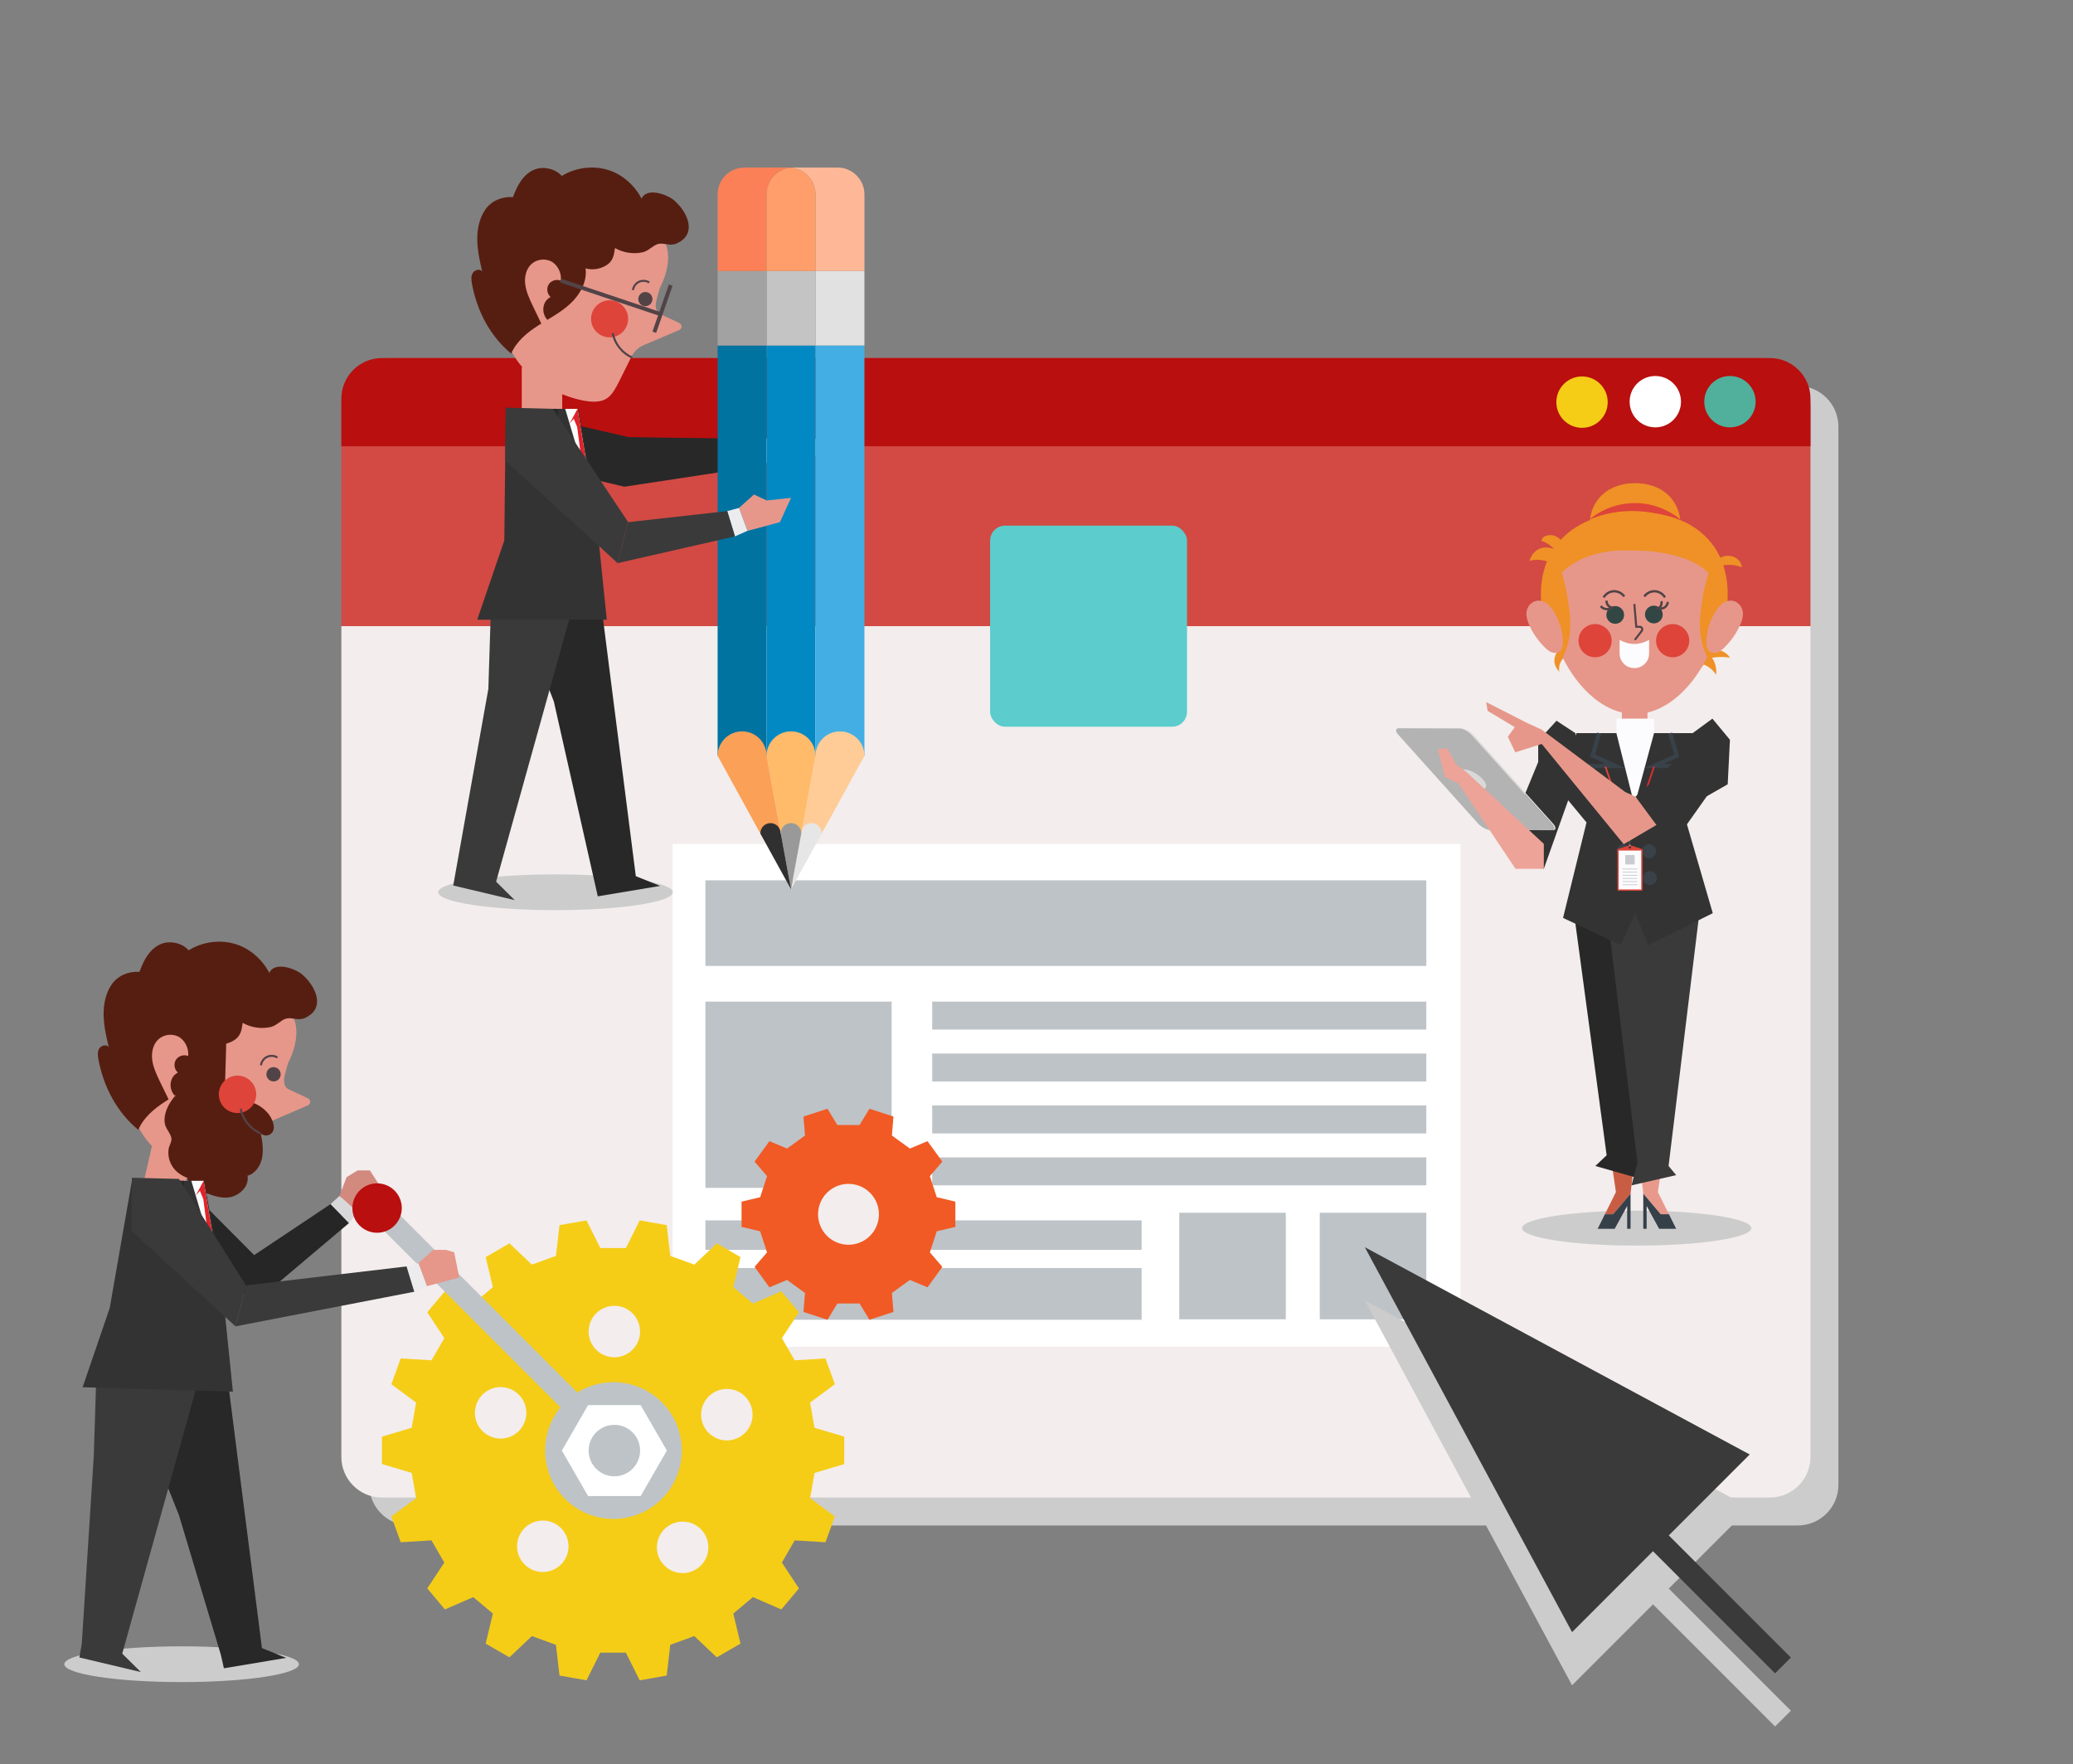 <?xml version="1.0" encoding="UTF-8"?>
<svg xmlns="http://www.w3.org/2000/svg" version="1.1" viewBox="0 0 3712.27 3158.64">
  <rect x="0" y="0" width="3712.27" height="3158.64" fill="#808080" stroke="none"/>
  <defs>
    <style>
      .cls-1, .cls-2, .cls-3, .cls-4, .cls-5, .cls-6, .cls-7, .cls-8, .cls-9, .cls-10, .cls-11, .cls-12, .cls-13, .cls-14, .cls-15, .cls-16, .cls-17, .cls-18, .cls-19, .cls-20, .cls-21, .cls-22, .cls-23, .cls-24, .cls-25, .cls-26, .cls-27, .cls-28, .cls-29, .cls-30, .cls-31, .cls-32, .cls-33, .cls-34, .cls-35, .cls-36, .cls-37, .cls-38, .cls-39, .cls-40, .cls-41, .cls-42, .cls-43, .cls-44, .cls-45, .cls-46, .cls-47, .cls-48, .cls-49, .cls-50, .cls-51, .cls-52, .cls-53, .cls-54 {
        stroke-width: 0px;
      }

      .cls-1, .cls-50 {
        fill: #ccc;
      }

      .cls-2 {
        fill: #c95d43;
      }

      .cls-3 {
        fill: #4e4e4f;
      }

      .cls-4 {
        fill: #fcfcfe;
      }

      .cls-5 {
        fill: #ef9126;
      }

      .cls-6 {
        fill: #0289c3;
      }

      .cls-7 {
        fill: #fdfdff;
      }

      .cls-8 {
        fill: #282828;
      }

      .cls-9 {
        fill: #ececee;
      }

      .cls-10 {
        fill: #f15a24;
      }

      .cls-11 {
        fill: #c4c4c4;
      }

      .cls-55 {
        isolation: isolate;
      }

      .cls-12 {
        fill: #d24a43;
      }

      .cls-13 {
        fill: #b3b3b3;
      }

      .cls-14 {
        fill: #d9d9d9;
      }

      .cls-15 {
        fill: #561e11;
      }

      .cls-16 {
        fill: none;
      }

      .cls-17 {
        fill: #303030;
      }

      .cls-18 {
        fill: #524347;
      }

      .cls-19 {
        fill: #f5cd17;
      }

      .cls-20 {
        fill: #43aee4;
      }

      .cls-21 {
        fill: #eda398;
      }

      .cls-22 {
        fill: #ffb897;
      }

      .cls-23 {
        fill: #e6e6e6;
      }

      .cls-24 {
        fill: #999;
      }

      .cls-25 {
        fill: #364049;
      }

      .cls-26 {
        fill: #324644;
      }

      .cls-27 {
        fill: #394149;
      }

      .cls-28 {
        fill: #fb8057;
      }

      .cls-29 {
        fill: #e1e1e1;
      }

      .cls-30 {
        fill: #0073a0;
      }

      .cls-31 {
        fill: #fba057;
      }

      .cls-32 {
        fill: #484849;
      }

      .cls-33 {
        fill: #ffcc97;
      }

      .cls-34 {
        fill: #cbccd0;
      }

      .cls-35 {
        fill: #e9998c;
      }

      .cls-36 {
        fill: #262626;
      }

      .cls-37 {
        fill: #a2a2a2;
      }

      .cls-38 {
        fill: #e0232a;
      }

      .cls-39 {
        fill: #d28a7e;
      }

      .cls-40 {
        fill: #db2e2a;
      }

      .cls-41 {
        fill: #f3eded;
      }

      .cls-42 {
        fill: #3a3a3a;
      }

      .cls-43 {
        fill: #50b09b;
      }

      .cls-44 {
        fill: #333;
      }

      .cls-45 {
        fill: #ff9e6a;
      }

      .cls-46 {
        fill: #fff;
      }

      .cls-47 {
        fill: #b90f0f;
      }

      .cls-48 {
        fill: #5ccccc;
      }

      .cls-49 {
        fill: #bec3c7;
      }

      .cls-50, .cls-56 {
        mix-blend-mode: multiply;
      }

      .cls-51 {
        fill: #e6978a;
      }

      .cls-52 {
        fill: #ffbb6a;
      }

      .cls-53 {
        fill: #de443a;
      }

      .cls-54 {
        fill: #d8d8da;
      }
    </style>
  </defs>
  <g class="cls-55">
    <g id="Objects">
      <g>
        <path class="cls-50" d="M3219.49,2731.29H733.97c-40.13,0-72.66-32.53-72.66-72.66V691.09h2558.18c40.13,0,72.66,32.53,72.66,72.66v1894.89c0,40.13-32.53,72.66-72.66,72.66Z"/>
        <g>
          <path class="cls-12" d="M3242.15,1121.13H611.31v-392.39c0-48.41,39.24-87.66,87.66-87.66h2455.66c48.34,0,87.52,39.18,87.52,87.52v392.53Z"/>
          <path class="cls-41" d="M3169.49,2681.29H683.97c-40.13,0-72.66-32.53-72.66-72.66v-1487.5h2630.83v1487.5c0,40.13-32.53,72.66-72.66,72.66Z"/>
          <rect class="cls-46" x="1204.51" y="1511.17" width="1410.94" height="900.09"/>
          <rect class="cls-49" x="1263.24" y="1576.17" width="1290.96" height="153.32"/>
          <rect class="cls-48" x="1773.04" y="941.12" width="352.64" height="360.04" rx="26.77" ry="26.77"/>
          <path class="cls-47" d="M3242.15,798.96H611.31v-85.22c0-40.13,32.53-72.66,72.66-72.66h2485.52c40.13,0,72.66,32.53,72.66,72.66v85.22Z"/>
          <rect class="cls-49" x="1263.24" y="1793.34" width="333.49" height="333.49"/>
          <rect class="cls-49" x="1669.36" y="1793.34" width="884.83" height="50.1"/>
          <rect class="cls-49" x="1669.36" y="1886.31" width="884.83" height="50.1"/>
          <rect class="cls-49" x="1669.36" y="1979.27" width="884.83" height="50.1"/>
          <rect class="cls-49" x="1669.36" y="2072.24" width="884.83" height="50.1"/>
          <rect class="cls-49" x="1263.24" y="2185.07" width="781.13" height="52.76"/>
          <rect class="cls-49" x="2363.38" y="2171.37" width="190.82" height="190.82"/>
          <rect class="cls-49" x="2111.78" y="2171.37" width="190.82" height="190.82"/>
          <rect class="cls-49" x="1268.52" y="2270.4" width="775.84" height="92.59"/>
          <circle class="cls-19" cx="2833.05" cy="720.02" r="45.99"/>
          <circle class="cls-46" cx="2964.28" cy="719.19" r="45.99"/>
          <circle class="cls-43" cx="3097.92" cy="719.19" r="45.99"/>
        </g>
      </g>
      <g>
        <polygon class="cls-50" points="2444.13 2328.31 2815.21 3017.48 2960.11 2872.57 3178.79 3091.24 3207.07 3062.96 2988.4 2844.29 3133.3 2699.38 2444.13 2328.31"/>
        <polygon class="cls-42" points="2444.13 2233.13 2815.21 2922.3 2960.11 2777.39 3178.79 2996.06 3207.07 2967.78 2988.4 2749.11 3133.3 2604.2 2444.13 2233.13"/>
      </g>
      <g>
        <ellipse class="cls-50" cx="994.75" cy="1597.56" rx="210.08" ry="32"/>
        <g>
          <rect class="cls-51" x="934.36" y="657.49" width="72.44" height="74.54"/>
          <g>
            <path class="cls-51" d="M950.87,379.3c94.78-59.82,200.51,4.22,232.28,42.35,30.95,37.14-1.72,94.21-1.72,94.21-6.33,21.84-6.92,27.17-6.92,27.17-1.02,9.66,1.67,16.36,7.97,19.33l34.12,16.1c5.32,2.51,5.17,10.12-.24,12.43l-63.87,27.17c-9.34,3.97-16.96,11.14-21.49,20.22l-22.06,44.18c-13.34,26.73-22.12,38.62-51.92,36.48-27.33-1.97-103.96-24.3-137.88-84.33,0,0-112.28-164.43,31.72-255.32Z"/>
            <path class="cls-18" d="M1144.16,530.27c-3.68,8.31,2.05,17.55,11.14,17.93,5.05.21,9.92-2.82,11.97-7.43,3.68-8.31-2.05-17.55-11.14-17.93-5.05-.21-9.92,2.81-11.97,7.43Z"/>
            <path class="cls-53" d="M1061.05,557.92c-8.8,21.28,5.65,44.55,28.63,46.09,13.91.93,27.25-7.35,32.58-20.23,8.8-21.28-5.65-44.55-28.63-46.09-13.91-.93-27.25,7.35-32.58,20.23Z"/>
            <path class="cls-18" d="M1131.37,641.78c-18.45-8-32.21-25.25-35.9-45.03l3.55-.66c3.48,18.6,16.43,34.83,33.79,42.36l-1.45,3.33Z"/>
            <path class="cls-18" d="M1131.66,519.25c.86-6.95,5.53-13.37,11.89-16.34,6.35-2.97,14.25-2.44,20.16,1.37l-1.97,3.04c-4.88-3.13-11.4-3.59-16.67-1.13-5.24,2.45-9.1,7.75-9.82,13.5l-3.59-.45Z"/>
            <path class="cls-15" d="M915.46,633.24c9.03-21.68,28.16-37.44,47.9-50.16,19.74-12.72,41.01-23.5,58.15-39.56,17.14-16.06,30.49-39.77,27.06-63.01,12.77,3.53,27.03,1.27,38.07-6.05,11.05-7.32,12.86-17.24,14.6-30.38,14.79,8.48,32.75,11.27,49.42,7.69,10.84-2.33,18.6-12.59,27.91-14.93,10.5-2.64,21.21,4.38,33.12-.92,38.24-17.02,18.98-56.92-4.36-77.13-11.87-10.27-48.92-24.35-58.41-3.11-12.89-24.71-35.62-44.73-62.49-52.13-26.87-7.39-56.74-3.12-80.45,11.52-10.89-12.61-31.42-17.56-47.16-12.08-10.44,3.63-19.11,11.33-25.54,20.32-6.43,8.99-10.81,19.27-14.7,29.62-19.18-1.37-38.48,6.36-49.4,22.17-10.93,15.82-14.85,35.63-14.5,54.85.35,19.22,4.67,38.12,8.97,56.86-2.56-6.14-12.91-4.06-16.67,1.43-3.76,5.49-3.05,12.8-1.87,19.34,8.73,48.66,32.29,94.12,70.37,125.65Z"/>
            <path class="cls-51" d="M1004.15,502.49c-7.58-3.23-17.31-.15-21.64,6.87s-2.74,17.09,3.54,22.42c-7.71,4.16-11.95,10.59-12.94,19.3-1,8.7,2.49,17.8,9.06,23.6-.71-.31-1.43-.63-2.14-.94-3.86,3.55-4.55,6.76-8.41,10.31-6.06-13.07-12.44-25.34-18.5-38.4-5.48-11.81-11.03-23.87-12.59-36.79-1.56-12.93,1.49-27.1,11.03-35.97,9.44-8.78,24.58-10.73,35.93-4.62,11.35,6.11,18.81,21.51,16.68,34.22Z"/>
            <polygon class="cls-18" points="1175.05 596.01 1168.4 593.69 1197.78 509.31 1204.43 511.64 1175.05 596.01"/>
            <rect class="cls-18" x="1089.79" y="438.36" width="7.06" height="188.11" transform="translate(240.59 1399.41) rotate(-71.44)"/>
          </g>
        </g>
        <g>
          <polygon class="cls-35" points="1405.97 764.86 1421.69 763.21 1425.19 775.73 1474.48 789.17 1469 815.9 1422.54 824.35 1396.64 825.91 1387.02 783.06 1405.97 764.86"/>
          <polygon class="cls-7" points="1386.93 783.14 1387.02 783.06 1396.64 825.91 1396.27 825.83 1373.07 832.7 1365.35 785.96 1386.93 783.14"/>
          <polygon class="cls-8" points="1125.73 782.68 1365.35 785.96 1373.07 832.7 1118.16 871.43 905.74 821.43 905.74 732.02 1125.73 782.68"/>
        </g>
        <polygon class="cls-8" points="1138.6 1568.75 1096.44 1238.5 1074.75 1067.66 928.79 1092.08 991.78 1256.01 1065.12 1581.05 1070.49 1604.86 1182.11 1586.19 1138.6 1568.75"/>
        <polygon class="cls-42" points="888.43 1578.66 977.78 1257.94 1024.1 1092.08 880.11 1057.92 874.53 1233.45 815.94 1561.46 811.64 1585.5 921.76 1611.62 888.43 1578.66"/>
        <polygon class="cls-44" points="1086.59 1109.53 854.58 1109.53 903.12 967.65 905.74 732.02 1035.35 732.02 1065.12 899.78 1086.59 1109.53"/>
        <g>
          <polygon class="cls-4" points="1012.14 732.02 1062.02 899.78 1034.17 732.02 1012.14 732.02"/>
          <polygon class="cls-38" points="1062.02 899.78 1042.72 834.87 1033.61 764.69 1027.49 749.86 1020.01 758.48 1034.17 732.02 1062.02 899.78"/>
          <polygon class="cls-8" points="1063.15 927.2 1001.74 801.09 1009.98 785.34 990.03 785.34 992.1 731.89 999.16 732.16 997.36 778.29 1021.63 778.29 1009.65 801.2 1069.49 924.12 1063.15 927.2"/>
        </g>
        <g>
          <rect class="cls-30" x="1285.11" y="618.56" width="87.63" height="734.74"/>
          <rect class="cls-6" x="1372.74" y="618.56" width="87.63" height="734.74"/>
          <rect class="cls-20" x="1460.36" y="618.56" width="87.63" height="734.74"/>
          <g>
            <rect class="cls-29" x="1460.36" y="485.21" width="87.63" height="133.36"/>
            <rect class="cls-11" x="1372.74" y="485.21" width="87.63" height="133.36"/>
            <rect class="cls-37" x="1285.11" y="485.21" width="87.63" height="133.36"/>
          </g>
          <g>
            <path class="cls-22" d="M1416.57,300.23c-1.43-.16-2.87-.24-4.3-.24h87.63c26.53,0,48.12,21.51,48.12,48.11v137.1h-87.63v-137.1c0-25.17-19.28-45.73-43.81-47.88Z"/>
            <path class="cls-28" d="M1333.25,300h79.02c1.44,0,2.87.08,4.3.24-24.61,2.15-43.81,22.7-43.81,47.88v137.1h-87.63v-137.1c0-26.61,21.51-48.11,48.12-48.11Z"/>
            <path class="cls-45" d="M1416.57,300.23c24.54,2.15,43.81,22.7,43.81,47.88v137.1h-87.63v-137.1c0-25.17,19.2-45.73,43.81-47.88Z"/>
          </g>
          <path class="cls-52" d="M1457.6,1368.67c1.83-4.78,2.79-9.96,2.79-15.37l-2.79,15.37Z"/>
          <path class="cls-52" d="M1375.55,1368.67l-2.79-15.37c0,5.42.96,10.6,2.79,15.37Z"/>
          <g>
            <polygon class="cls-16" points="1398.31 1492.79 1416.56 1592.29 1416.55 1592.36 1398.3 1492.79 1398.31 1492.79"/>
            <path class="cls-33" d="M1434.82,1492.79h36.49l76.71-139.49c0-24.22-19.68-43.81-43.81-43.81s-43.81,19.6-43.81,43.81l-25.57,139.49Z"/>
            <path class="cls-23" d="M1471.3,1492.79h-.08c.08-.32.08-.72.08-1.04,0-9.96-8.13-18-18.24-18s-18.32,8.05-18.32,18c0,.32,0,.72.08,1.04l-18.24,99.5,54.73-99.5Z"/>
            <polygon class="cls-33" points="1416.57 1592.33 1416.55 1592.36 1416.56 1592.29 1416.57 1592.33"/>
            <path class="cls-52" d="M1372.76,1353.3l2.63,14.42.16.95,2.63,14.5,20.15,109.61h36.49l25.57-139.49c0-24.22-19.68-43.81-43.81-43.81s-43.81,19.6-43.81,43.81Z"/>
            <path class="cls-24" d="M1398.17,1491.75c0,.32,0,.72.16,1.04l18.24,99.5,17.45-95.19q0-.08.08-.16l.64-3.82c0-.08.08-.24,0-.32.08-.32.08-.72.08-1.04,0-9.96-8.13-18-18.24-18s-18.4,8.05-18.4,18Z"/>
            <path class="cls-24" d="M1434.74,1492.79c.08.08,0,.24,0,.32l.08-.32h-.08Z"/>
            <polygon class="cls-52" points="1416.57 1592.36 1416.57 1592.33 1416.59 1592.29 1416.57 1592.36"/>
            <polygon class="cls-52" points="1434.8 1492.79 1434.84 1492.79 1416.59 1592.29 1416.57 1592.33 1416.56 1592.29 1434.8 1492.79"/>
            <path class="cls-31" d="M1285.13,1353.3l76.63,139.49h36.56l-20.15-109.61-2.63-14.5-.16-.95-2.63-14.42c0-24.22-19.68-43.81-43.81-43.81s-43.81,19.6-43.81,43.81Z"/>
            <path class="cls-17" d="M1361.69,1491.75c0,.32,0,.72.08,1.04l54.81,99.5-18.24-99.5h-.64c.08-.32.08-.72.08-1.04,0-9.96-8.05-18-18-18s-18.08,8.05-18.08,18Z"/>
          </g>
        </g>
        <g>
          <polygon class="cls-42" points="990.03 732.02 905.74 729.92 904.71 824.54 1106.05 1008.23 1124.86 934.9 990.03 732.02"/>
          <g>
            <g>
              <polygon class="cls-51" points="1350.18 885.42 1373.07 896.05 1416.56 891.4 1396.64 934.9 1338.6 950.56 1323.38 909.37 1350.18 885.42"/>
              <polygon class="cls-9" points="1323.3 909.46 1323.38 909.37 1338.6 950.56 1338.22 950.54 1316.13 960.42 1302.29 915.11 1323.3 909.46"/>
            </g>
            <polygon class="cls-42" points="1302.29 915.11 1124.86 934.9 1106.05 1008.23 1316.13 960.42 1302.29 915.11"/>
          </g>
        </g>
      </g>
      <g>
        <g>
          <path class="cls-5" d="M3044.85,1187.74c.84-3.59,2.14-7.17,4.56-9.94,2.43-2.77,6.16-4.61,9.79-4.01,4.61.77,7.77,5.04,9.77,9.25,3.7,7.77,5.2,16.58,4.28,25.14-6.43-10.08-16.81-17.55-28.41-20.44Z"/>
          <path class="cls-5" d="M3097.92,1177.52c-8.06-12.79-26.13-18.1-39.82-11.69-3.06,4.64-5.67,9.86-2.12,14.15,14.85-3.8,26.8-4.76,41.95-2.45Z"/>
          <path class="cls-5" d="M2807.79,1172.5c-11.24,5-18.02,18.43-15.35,30.45-6.63-7.27-10.42-15.66-8.36-25.28,2.06-9.63,8.98-18.08,18-22.01,2.41,5.08,3.3,11.76,5.71,16.84Z"/>
          <path class="cls-5" d="M3009.97,943.95c0,51.97-36.65,109.34-81.87,109.34s-81.87-57.36-81.87-109.34,36.65-78.88,81.87-78.88,81.87,26.91,81.87,78.88Z"/>
          <path class="cls-53" d="M3018.18,938.27c-22.33-22.43-53.26-36.07-84.88-37.45-31.62-1.38-63.62,9.52-87.82,29.91,55.2-23.84,119.32-20.14,172.7,7.54Z"/>
          <path class="cls-5" d="M3093.94,1062.94c.6,91.12-56.55,180.7-159,181.37-102.45.67-174.98-87.82-175.57-178.94-.6-91.12,65.21-147.92,167.66-148.59,102.45-.67,166.32,55.03,166.91,146.16Z"/>
          <rect class="cls-51" x="2904.34" y="1272.76" width="45.95" height="74.94"/>
          <path class="cls-51" d="M3081.91,1077.3c0,88.34-69.08,201.18-154.3,201.18s-154.3-112.84-154.3-201.18,69.08-118.72,154.3-118.72,154.3,30.38,154.3,118.72Z"/>
          <circle class="cls-26" cx="2961.56" cy="1100.2" r="15.89" transform="translate(1401.17 3847.29) rotate(-80.78)"/>
          <circle class="cls-26" cx="2892.38" cy="1100.93" r="15.89" transform="translate(1342.36 3779.61) rotate(-80.78)"/>
          <circle class="cls-53" cx="2995.26" cy="1147.04" r="29.72" transform="translate(1383.24 3919.89) rotate(-80.78)"/>
          <circle class="cls-53" cx="2856.35" cy="1147.04" r="29.72" transform="translate(1266.58 3782.77) rotate(-80.78)"/>
          <path class="cls-4" d="M2927.02,1196.16h-.53c-14.44,0-26.14-11.7-26.14-26.14v-24.27c17.6,9.71,35.2,9.71,52.81,0v24.27c0,14.44-11.7,26.14-26.14,26.14Z"/>
          <path class="cls-18" d="M2929.05,1146.83l-2.89-2.22,12.41-16.16c.65-.84.76-1.93.28-2.89-.47-.95-1.4-1.53-2.47-1.53h-7.89l-3.56-42.4,3.64-.29,3.26,39.06h4.55c2.46,0,4.65,1.37,5.74,3.56,1.08,2.2.83,4.78-.67,6.72l-12.41,16.16Z"/>
          <path class="cls-5" d="M3059.18,992.44c-16.39-18.18-35.02-25.74-63.28-36.17-19.67-7.26-63.37-7.26-63.37-7.26,0,0-50.92,2.17-72.23,6.62-29.48,6.17-46.89,17.99-63.28,36.17-22.06,24.48-29.47,59.47-26.86,92.32,2.61,32.85,15.14,63.92,27.33,94.54,12.96-23.07,16.19-50.6,13.85-76.95-2.35-26.36-7.14-51.14-14.69-76.5,31.18-30.93,81.02-42.08,125.71-39.31,0,0,92.26-3.86,137.19,39.95-7.54,25.36-12.34,50.15-14.69,76.5-2.35,26.36.88,53.89,13.85,76.95,12.18-30.62,24.72-61.69,27.33-94.54,2.61-32.85-4.8-67.85-26.86-92.32Z"/>
          <path class="cls-51" d="M2738.6,1119.28c6.57,14.84,16.22,28.6,28.33,40.37,3.12,3.04,6.5,6,10.66,7.8s9.31,2.26,13.37.28c6.49-3.15,7.86-10.82,7.85-17.39-.05-19.89-6.04-39.74-17.21-56.98-6.08-9.39-15.91-18.94-28.05-17.9-9.95.85-17.59,9.11-19.47,17.83-1.88,8.73.85,17.72,4.51,25.98Z"/>
          <path class="cls-51" d="M3116.04,1119.28c-6.57,14.84-16.22,28.6-28.33,40.37-3.12,3.04-6.5,6-10.66,7.8-4.17,1.79-9.31,2.26-13.37.28-6.49-3.15-7.86-10.82-7.85-17.39.05-19.89,6.04-39.74,17.21-56.98,6.08-9.39,15.91-18.94,28.05-17.9,9.95.85,17.59,9.11,19.47,17.83,1.88,8.73-.85,17.72-4.51,25.98Z"/>
          <path class="cls-5" d="M2795.03,1021.24c-13.47-15.61-36.2-22.54-56.09-17.11,3.67-11.56,11.6-21.07,23.52-23.34,11.92-2.27,24.9,2.47,32.56,11.88,6.82,8.37,8.72,21.93.99,29.47-.03.4-.95-1.31-.98-.9Z"/>
          <path class="cls-5" d="M2760.24,968.38c21.18,6.52,36.68,28.18,36,50.34,5.27-7.12,5.39-17.38,6.09-26.21.64-8.07-.9-16.49-5.45-23.19-4.55-6.7-12.34-11.4-20.43-11.14-8.09.26-14.61,2.27-16.22,10.2Z"/>
          <path class="cls-5" d="M3119.36,1015.72c-20.04-8.14-44.34-4.67-61.29,8.77-.07.82-.14,1.65-.21,2.47,5.57-17.45,20.64-33.11,38.91-31.76,11.52.85,21.35,9.03,22.59,20.52Z"/>
          <path class="cls-18" d="M2979.79,1070.7c-3.28-5.78-9.69-9.7-16.31-9.99-6.83-.19-13.37,3.03-17.16,8.49l-3.42-2.37c4.58-6.6,12.59-10.77,20.76-10.27,8.02.35,15.76,5.1,19.74,12.1l-3.62,2.04Z"/>
          <path class="cls-18" d="M2873.52,1070.73l-3.62-2.04c3.95-7,11.69-11.76,19.72-12.13,7.93-.44,16.17,3.64,20.76,10.23l-3.4,2.38c-3.8-5.45-10.43-8.68-17.17-8.46-6.64.31-13.04,4.24-16.3,10.03Z"/>
          <path class="cls-18" d="M2974.04,1091.65c-1.59,0-3.18-.25-4.69-.77l-5.07-1.76,4.93-2.11c2.98-1.29,5.06-6.47,3.98-9.89l3.95-1.26c1.21,3.79.15,8.4-2.23,11.61,1.8-.14,3.58-.74,5.08-1.75,2.65-1.81,4.4-4.94,4.55-8.17l4.15.2c-.21,4.5-2.64,8.88-6.37,11.42-2.43,1.63-5.36,2.49-8.28,2.49Z"/>
          <path class="cls-18" d="M2878.18,1092.7c-.75,0-1.52-.04-2.33-.12-4.3-.38-8.4-2.7-10.96-6.19l3.34-2.46c1.87,2.54,4.85,4.23,7.99,4.52,2.03.18,3.79.11,5.28-.28-4.32-2.68-7.09-7.8-6.51-12.98l4.13.47c-.52,4.63,3.06,9.38,7.65,10.17l4.09.7-3.02,2.86c-2.32,2.19-5.56,3.3-9.66,3.3Z"/>
        </g>
        <g>
          <g class="cls-56">
            <ellipse class="cls-1" cx="2930.98" cy="2198.94" rx="205.29" ry="31.27"/>
          </g>
          <g>
            <polygon class="cls-2" points="2873.99 2174.07 2893.75 2134.41 2818.7 1621.4 2979.05 1621.4 2919.94 2137.15 2888.78 2174.07 2873.99 2174.07"/>
            <polygon class="cls-25" points="2888.78 2174.07 2919.94 2137.15 2919.94 2200.14 2913.9 2200.14 2913.9 2159.34 2891.52 2200.14 2861.01 2200.14 2873.99 2174.07 2888.78 2174.07"/>
          </g>
          <polygon class="cls-8" points="2856.89 2087.66 2953.13 2115.13 2932.27 2067.32 2988.03 1635.05 2818.7 1635.05 2877.14 2068.48 2856.89 2087.66"/>
          <g>
            <polygon class="cls-35" points="2988.68 2174.07 2968.92 2134.41 3043.97 1621.4 2883.62 1621.4 2942.73 2137.15 2973.89 2174.07 2988.68 2174.07"/>
            <polygon class="cls-25" points="2973.89 2174.07 2942.73 2137.15 2942.73 2200.14 2948.77 2200.14 2948.77 2159.34 2971.15 2200.14 3001.66 2200.14 2988.68 2174.07 2973.89 2174.07"/>
          </g>
          <polygon class="cls-42" points="3001.66 2104.02 2921.64 2122.34 2932.27 2081.59 2878.07 1635.05 3043.15 1635.05 2988.03 2087.66 3001.66 2104.02"/>
          <polygon class="cls-44" points="2821.21 1312.7 2787.37 1290.45 2754.57 1326.25 2754.57 1364.33 2690.34 1520.28 2764.62 1555.59 2822.98 1391.49 2821.21 1312.7"/>
          <polygon class="cls-44" points="3067.17 1635.05 2951.9 1692.26 2928.37 1635.05 2902.58 1692.26 2799.06 1643.48 2841.08 1472.56 2787.07 1407.32 2823.09 1312.7 3031.05 1312.7 3073.06 1402.3 3020.92 1475.96 3067.17 1635.05"/>
          <polygon class="cls-4" points="2961.99 1312.7 2926.96 1441.96 2894.75 1313.34 2894.75 1286.7 2961.99 1286.7 2961.99 1312.7"/>
          <polygon class="cls-27" points="2927.33 1479.75 2838.81 1367.68 2875.21 1367.68 2847.36 1355 2860.2 1311.63 2867.46 1313.78 2856.48 1350.84 2910.11 1375.24 2854.44 1375.24 2927.33 1467.54 3000.22 1375.24 2944.55 1375.24 2998.17 1350.84 2987.19 1313.78 2994.45 1311.63 3007.3 1355 2979.44 1367.68 3015.84 1367.68 2927.33 1479.75"/>
          <g>
            <circle class="cls-27" cx="2907.71" cy="1524.16" r="12.61"/>
            <circle class="cls-27" cx="2953.13" cy="1524.16" r="12.61"/>
            <circle class="cls-27" cx="2909.03" cy="1572.08" r="12.61"/>
            <circle class="cls-27" cx="2954.45" cy="1572.08" r="12.61"/>
          </g>
          <g>
            <g>
              <path class="cls-14" d="M2778.09,1474.95l-142.96-159.12c-5.74-6.39-15.56-11.58-21.93-11.6h3.45c6.37.03,16.19,5.22,21.93,11.61l142.96,159.12c5.74,6.39,5.23,11.55-1.14,11.54h-3.45c6.37,0,6.89-5.16,1.15-11.54Z"/>
              <path class="cls-13" d="M2505.17,1303.94h3.45s104.59.3,104.59.3c6.37.02,16.19,5.21,21.93,11.6l142.96,159.12c5.74,6.39,5.23,11.55-1.15,11.54l-104.59-.29h-3.45c-6.37-.03-16.19-5.22-21.93-11.61l-142.96-159.12c-5.74-6.39-5.23-11.55,1.15-11.53Z"/>
            </g>
            <path class="cls-14" d="M2620.27,1395.15c8.73,9.71,23.65,17.61,33.34,17.63,9.69.03,10.47-7.82,1.74-17.54-8.73-9.71-23.65-17.61-33.34-17.63s-10.47,7.82-1.74,17.54Z"/>
          </g>
          <polygon class="cls-21" points="2764.62 1555.59 2764.62 1510.88 2625.72 1381.97 2609.27 1370.22 2591.06 1339.76 2574.84 1341.42 2587.42 1391.07 2611.74 1402.69 2713.97 1555.63 2764.62 1555.59"/>
        </g>
        <g>
          <g>
            <g>
              <path class="cls-53" d="M2939.96,1519.96l-20.4-6.54c-.44-.14-.91-.14-1.35,0l-20.4,6.54c-.91.29-1.53,1.14-1.53,2.1v70.63c0,1.22.99,2.21,2.21,2.21h40.81c1.22,0,2.21-.99,2.21-2.21v-70.63c0-.96-.62-1.81-1.53-2.1ZM2918.72,1519.39c-1.2,0-2.17-.97-2.17-2.16s.97-2.16,2.17-2.16,2.16.97,2.16,2.16-.97,2.16-2.16,2.16Z"/>
              <g>
                <rect class="cls-4" x="2898.69" y="1522.88" width="40.39" height="69.58"/>
                <rect class="cls-34" x="2910.44" y="1530.88" width="16.87" height="16.87"/>
                <g>
                  <rect class="cls-34" x="2905.49" y="1555.17" width="26.77" height="1.48"/>
                  <rect class="cls-34" x="2905.49" y="1560.82" width="26.77" height="1.48"/>
                  <rect class="cls-34" x="2905.49" y="1566.46" width="26.77" height="1.48"/>
                  <rect class="cls-34" x="2905.49" y="1572.1" width="26.77" height="1.48"/>
                  <rect class="cls-34" x="2905.49" y="1577.73" width="26.77" height="1.48"/>
                  <rect class="cls-34" x="2905.49" y="1583.37" width="26.77" height="1.48"/>
                </g>
              </g>
            </g>
            <g>
              <polygon class="cls-32" points="2919.46 1510.07 2917.12 1510.07 2916.37 1506.24 2920.2 1506.24 2919.46 1510.07"/>
              <path class="cls-3" d="M2916.37,1500.1v6.15h3.83v-6.15h-3.83ZM2919.7,1503.43h-2.83v-2.83h2.83v2.83Z"/>
            </g>
            <g>
              <line class="cls-3" x1="2917.71" y1="1510.07" x2="2918.29" y2="1515.35"/>
              <polygon class="cls-46" points="2918.1 1515.38 2917.53 1510.09 2917.89 1510.04 2918.47 1515.33 2918.1 1515.38"/>
            </g>
            <line class="cls-3" x1="2919.17" y1="1510.07" x2="2918.59" y2="1515.35"/>
            <path class="cls-46" d="M2920.38,1513.85h-.37c0-.27-.14-.49-.43-.66-.27-.16-.65-.25-1.06-.25-.73,0-1.48.31-1.48.91h-.37c0-.88.96-1.28,1.85-1.28s1.86.41,1.86,1.28Z"/>
          </g>
          <polygon class="cls-40" points="2919.69 1502.43 2916.88 1501.48 2960.74 1372.06 2963.55 1373.02 2919.69 1502.43"/>
          <polygon class="cls-53" points="2917.39 1502.43 2920.2 1501.48 2876.34 1372.06 2873.53 1373.02 2917.39 1502.43"/>
        </g>
        <g>
          <polygon class="cls-44" points="3097.92 1324.55 3066.52 1286.7 3031.05 1312.7 3008.26 1355.24 2928.77 1426.36 2966.26 1477.14 3093.94 1404.26 3097.92 1324.55"/>
          <polygon class="cls-51" points="2928.77 1426.36 2966.26 1477.14 2907.71 1511.55 2760.89 1332.03 2713.55 1347 2700.14 1319.11 2712.62 1301.91 2663.99 1272.82 2661.42 1257.06 2735.25 1294.72 2760.84 1306.4 2910.39 1418.11 2928.77 1426.36"/>
        </g>
      </g>
      <g>
        <g>
          <path class="cls-19" d="M1511.85,2621.37l-53.24,15.86c-3.65,20.8-4.28,24.34-7.93,45.14l44.36,32.85c-8.72,23.96-8.08,22.2-16.8,46.16l-55.12-3.34c-10.57,18.28-12.37,21.4-22.94,39.68l30.55,46.32c-16.38,19.51-15.2,18.1-31.58,37.61l-50.86-22.06c-16.18,13.58-18.93,15.89-35.11,29.48l12.89,53.76c-22.06,12.76-20.46,11.83-42.52,24.58l-40.22-38.06c-19.83,7.22-23.23,8.45-43.06,15.67l-6.36,55.04c-25.1,4.41-23.28,4.09-48.37,8.5l-24.7-49.49c-21.13,0-24.72,0-45.85,0l-24.69,49.49c-25.1-4.41-23.28-4.09-48.37-8.5l-6.36-55.04c-19.83-7.22-23.23-8.45-43.06-15.67l-40.24,38.07c-22.06-12.76-20.46-11.83-42.52-24.58l12.9-53.77c-16.18-13.58-18.93-15.89-35.1-29.48l-50.86,22.05c-16.38-19.51-15.2-18.1-31.58-37.61l30.54-46.32c-10.57-18.28-12.37-21.4-22.94-39.68l-55.1,3.35c-8.72-23.96-8.08-22.2-16.8-46.16l44.36-32.85c-3.65-20.8-4.28-24.34-7.93-45.14l-53.24-15.86c0-25.46,0-23.64,0-49.1l53.24-15.86c3.65-20.8,4.28-24.34,7.93-45.14l-44.36-32.85c8.72-23.96,8.08-22.2,16.8-46.16l55.12,3.34c10.57-18.28,12.37-21.4,22.94-39.68l-30.55-46.32c16.38-19.51,15.2-18.1,31.58-37.61l50.86,22.06c16.18-13.58,18.93-15.89,35.11-29.48l-12.89-53.76c22.06-12.76,20.46-11.83,42.52-24.58l40.22,38.06c19.83-7.22,23.23-8.45,43.06-15.67l6.36-55.04c25.1-4.41,23.27-4.09,48.37-8.5l24.7,49.49c21.13,0,24.72,0,45.85,0l24.69-49.49c25.1,4.41,23.27,4.09,48.37,8.5l6.36,55.04c19.83,7.22,23.23,8.45,43.06,15.67l40.24-38.07c22.06,12.76,20.46,11.83,42.52,24.58l-12.9,53.77c16.18,13.58,18.93,15.89,35.1,29.48l50.86-22.05c16.38,19.51,15.2,18.1,31.58,37.61l-30.54,46.32c10.57,18.28,12.37,21.4,22.94,39.68l55.1-3.35c8.72,23.96,8.08,22.2,16.8,46.16l-44.36,32.85c3.65,20.8,4.28,24.34,7.93,45.14l53.24,15.86c0,25.46,0,23.64,0,49.1Z"/>
          <g>
            <circle class="cls-49" cx="1098.55" cy="2597.21" r="122.38" transform="translate(-1514.75 1537.5) rotate(-45)"/>
            <circle class="cls-41" cx="1100.19" cy="2384.21" r="46.08" transform="translate(-1473.02 2907.19) rotate(-76.72)"/>
            <circle class="cls-41" cx="896.48" cy="2529.84" r="46.08" transform="translate(-1737.37 2013.53) rotate(-59.4)"/>
            <circle class="cls-41" cx="972.03" cy="2768.58" r="46.08" transform="translate(-421.13 186.14) rotate(-9)"/>
            <circle class="cls-41" cx="1222.43" cy="2770.49" r="46.08"/>
            <circle class="cls-41" cx="1301.64" cy="2532.94" r="46.08" transform="translate(-1409.82 1662.28) rotate(-45)"/>
          </g>
        </g>
        <g>
          <path class="cls-10" d="M1710.84,2196.7l-33.35,7.89c-5.39,16.57-6.89,21.2-12.28,37.77l22.33,25.98c-14.42,19.83-12.18,16.76-26.6,36.6l-31.61-13.23c-14.1,10.25-18.04,13.11-32.14,23.36l2.81,33.94c-23.33,7.58-19.7,6.4-43.03,13.99l-17.71-29.14c-17.43,0-22.3,0-39.73,0l-17.71,29.15c-23.33-7.58-19.7-6.4-43.03-13.99l2.81-33.95c-14.1-10.25-18.04-13.11-32.14-23.36l-31.61,13.23c-14.42-19.83-12.18-16.76-26.6-36.6l22.33-25.97c-5.39-16.57-6.89-21.2-12.28-37.77l-33.35-7.89c0-24.52,0-20.72,0-45.24l33.35-7.89c5.39-16.57,6.89-21.2,12.28-37.77l-22.33-25.98c14.42-19.83,12.18-16.76,26.6-36.6l31.61,13.23c14.1-10.25,18.04-13.11,32.14-23.36l-2.81-33.94c23.33-7.58,19.7-6.4,43.03-13.99l17.71,29.14c17.43,0,22.3,0,39.73,0l17.71-29.15c23.33,7.58,19.7,6.4,43.03,13.99l-2.81,33.95c14.1,10.25,18.04,13.11,32.14,23.36l31.61-13.23c14.42,19.83,12.18,16.76,26.6,36.6l-22.33,25.97c5.39,16.57,6.89,21.2,12.28,37.77l33.35,7.89c0,24.52,0,20.72,0,45.24Z"/>
          <circle class="cls-41" cx="1519.4" cy="2174.07" r="54.51" transform="translate(-869.98 3325.61) rotate(-80.78)"/>
        </g>
        <g>
          <g>
            <polygon class="cls-36" points="322.58 2114.05 236.22 2114.19 235.2 2205.99 460.26 2328.92 461.12 2253.22 322.58 2114.05"/>
            <g>
              <g>
                <polygon class="cls-39" points="620.67 2107.68 640.31 2095.64 662.46 2095.64 684.67 2130.27 640.31 2170.86 607.87 2141.26 620.67 2107.68"/>
                <polygon class="cls-54" points="607.84 2141.38 607.87 2141.26 640.31 2170.86 639.96 2171.01 624.89 2189.94 591.77 2156.05 607.84 2141.38"/>
              </g>
              <polygon class="cls-36" points="591.77 2156.05 443.27 2255.14 460.26 2328.92 624.89 2189.94 591.77 2156.05"/>
            </g>
          </g>
          <g>
            <g>
              <rect class="cls-51" x="264.6" y="2047.7" width="75.24" height="73.14" transform="translate(-1796.83 1912.44) rotate(-77.07)"/>
              <path class="cls-51" d="M282.47,1766.57c95.44-60.75,202.43,3.48,234.65,41.85,31.39,37.37-1.37,95.11-1.37,95.11-6.31,22.07-6.88,27.46-6.88,27.46-.99,9.76,1.75,16.51,8.12,19.48l34.51,16.12c5.38,2.51,5.26,10.2-.19,12.55l-64.37,27.68c-9.41,4.05-17.07,11.31-21.61,20.5l-22.09,44.69c-13.37,27.04-22.18,39.08-52.27,37.03-27.6-1.88-105.04-24.13-139.52-84.59,0,0-113.99-165.55,31.03-257.86Z"/>
              <path class="cls-15" d="M405.44,1857.1c-1.05,36.68-2.1,73.36-3.15,110.04,18.5-.11,36.54,1.25,53.57,8.5,17.02,7.25,31.88,22.09,34.36,40.43.81,6.01-1.35,11.71-6.47,14.95-5.12,3.25-12.4,2.55-16.81-1.61,2.98,14.42,5.03,28.49,2.48,43s-11.96,28.8-26.18,32.65c2.71,15.3-7.83,28.88-21.88,35.52-9.44,4.46-20.46,4.57-30.65,2.33-18.74-4.11-44.23-15.35-55.62-31.4.56-.73,1.15-1.44,1.74-2.14-15.08-5.04-27.78-15.48-32.98-30.94-2.2-6.53-2.84-13.53-2.06-20.36.68-5.95,5.4-12.82,5.22-18.48-.32-10.01-11-18.47-12.16-29.52-1.17-11.12,2.24-22.34,7.62-32.14,5.39-9.8,12.68-18.39,19.93-26.91,18.4-4.54,30.12-24.25,36.83-41.98,6.71-17.73,7.54-37.06,8.29-56,12.59.94,25.32,3.13,37.91,4.07Z"/>
              <path class="cls-18" d="M478.17,1918.22c-3.68,8.41,2.14,17.7,11.31,18.06,5.09.2,10-2.88,12.05-7.55,3.68-8.41-2.14-17.7-11.31-18.06-5.09-.2-10,2.88-12.05,7.55Z"/>
              <path class="cls-53" d="M394.38,1946.45c-8.8,21.52,5.88,44.95,29.08,46.42,14.05.89,27.48-7.52,32.81-20.55,8.8-21.52-5.88-44.95-29.08-46.42-14.05-.89-27.48,7.52-32.81,20.55Z"/>
              <path class="cls-18" d="M465.69,2030.83c-18.65-8.01-32.61-25.37-36.42-45.31l3.59-.68c3.58,18.76,16.71,35.1,34.27,42.64l-1.45,3.36Z"/>
              <path class="cls-18" d="M469.14,1907.59l-3.63-.45c.86-7.02,5.55-13.52,11.94-16.53,6.41-3.02,14.38-2.51,20.35,1.3l-1.97,3.09c-4.92-3.15-11.52-3.56-16.82-1.08-5.29,2.5-9.17,7.87-9.87,13.68Z"/>
            </g>
            <path class="cls-15" d="M247.71,2023.06c9.03-21.92,28.28-37.91,48.16-50.83,19.88-12.92,41.31-23.88,58.55-40.16,17.24-16.28,30.63-40.27,27.07-63.71,12.91,3.52,27.29,1.17,38.41-6.25,11.12-7.43,12.92-17.46,14.62-30.73,14.97,8.5,33.1,11.25,49.92,7.57,10.93-2.39,18.73-12.78,28.12-15.18,10.59-2.71,21.43,4.34,33.43-1.06,38.54-17.33,18.94-57.54-4.7-77.84-12.02-10.33-49.48-24.39-58.98-2.92-13.11-24.89-36.13-45.02-63.29-52.38-27.15-7.36-57.29-2.93-81.17,11.94-11.04-12.69-31.79-17.61-47.65-12.02-10.53,3.71-19.25,11.51-25.71,20.62-6.46,9.1-10.84,19.5-14.72,29.96-19.36-1.31-38.82,6.57-49.79,22.58-10.97,16.01-14.85,36.03-14.42,55.43.42,19.4,4.86,38.47,9.27,57.36-2.61-6.19-13.04-4.04-16.82,1.51-3.77,5.56-3.03,12.93-1.81,19.53,9,49.09,32.97,94.89,71.53,126.57Z"/>
            <path class="cls-51" d="M336.73,1890.72c-7.67-3.23-17.47-.08-21.82,7.02-4.35,7.1-2.7,17.26,3.66,22.62-7.76,4.23-12.02,10.74-12.99,19.53-.97,8.79,2.59,17.96,9.24,23.79-.72-.31-1.44-.63-2.16-.94-3.88,3.6-4.57,6.85-8.45,10.44-6.17-13.17-12.66-25.53-18.83-38.7-5.58-11.9-11.23-24.05-12.85-37.09s1.4-27.36,10.99-36.35c9.49-8.9,24.77-10.92,36.25-4.8s19.07,21.64,16.97,34.48Z"/>
          </g>
          <ellipse class="cls-50" cx="325.23" cy="2979.73" rx="210.08" ry="32"/>
          <polygon class="cls-8" points="469.08 2950.92 426.92 2620.67 405.23 2449.83 222.16 2466.36 320.51 2712.99 395.6 2963.21 400.97 2987.03 512.59 2968.36 469.08 2950.92"/>
          <polygon class="cls-42" points="218.91 2960.83 308.26 2640.11 354.58 2474.24 173.48 2432.2 167.9 2607.73 146.42 2943.63 142.12 2967.67 252.24 2993.79 218.91 2960.83"/>
          <polygon class="cls-44" points="417.07 2491.7 147.95 2483.81 196.5 2341.93 236.22 2114.19 365.83 2114.19 395.6 2281.95 417.07 2491.7"/>
          <g>
            <polygon class="cls-4" points="342.62 2114.19 392.5 2281.95 364.65 2114.19 342.62 2114.19"/>
            <polygon class="cls-38" points="392.5 2281.95 373.2 2217.03 364.09 2146.86 357.97 2132.03 350.49 2140.64 364.65 2114.19 392.5 2281.95"/>
            <polygon class="cls-8" points="393.63 2309.36 332.22 2183.25 340.45 2167.51 320.51 2167.51 322.58 2114.05 329.64 2114.33 327.84 2160.45 352.11 2160.45 340.13 2183.37 399.97 2306.28 393.63 2309.36"/>
          </g>
          <g>
            <rect class="cls-49" x="852.51" y="2081.3" width="40" height="557.9" transform="translate(-1413.41 1308.28) rotate(-45)"/>
            <circle class="cls-47" cx="675.26" cy="2163" r="44.24"/>
          </g>
          <g>
            <polygon class="cls-42" points="320.51 2110.84 236.23 2108.74 235.2 2203.36 421.67 2374.8 440.48 2301.46 320.51 2110.84"/>
            <g>
              <g>
                <polygon class="cls-51" points="775.9 2237.83 798.43 2237.83 813.33 2242.14 822.37 2287.31 764.32 2302.97 749.11 2261.78 775.9 2237.83"/>
                <polygon class="cls-9" points="749.03 2261.87 749.11 2261.78 764.32 2302.97 763.95 2302.95 741.86 2312.83 728.02 2267.52 749.03 2261.87"/>
              </g>
              <polygon class="cls-42" points="728.02 2267.52 440.48 2301.46 421.67 2374.8 741.86 2312.83 728.02 2267.52"/>
            </g>
          </g>
        </g>
      </g>
      <polygon class="cls-46" points="1053.17 2678.65 1006.15 2597.21 1053.17 2515.78 1147.2 2515.78 1194.22 2597.21 1147.2 2678.65 1053.17 2678.65"/>
      <circle class="cls-49" cx="1100.19" cy="2597.21" r="46.08" transform="translate(-1514.27 1538.66) rotate(-45)"/>
    </g>
  </g>
</svg>